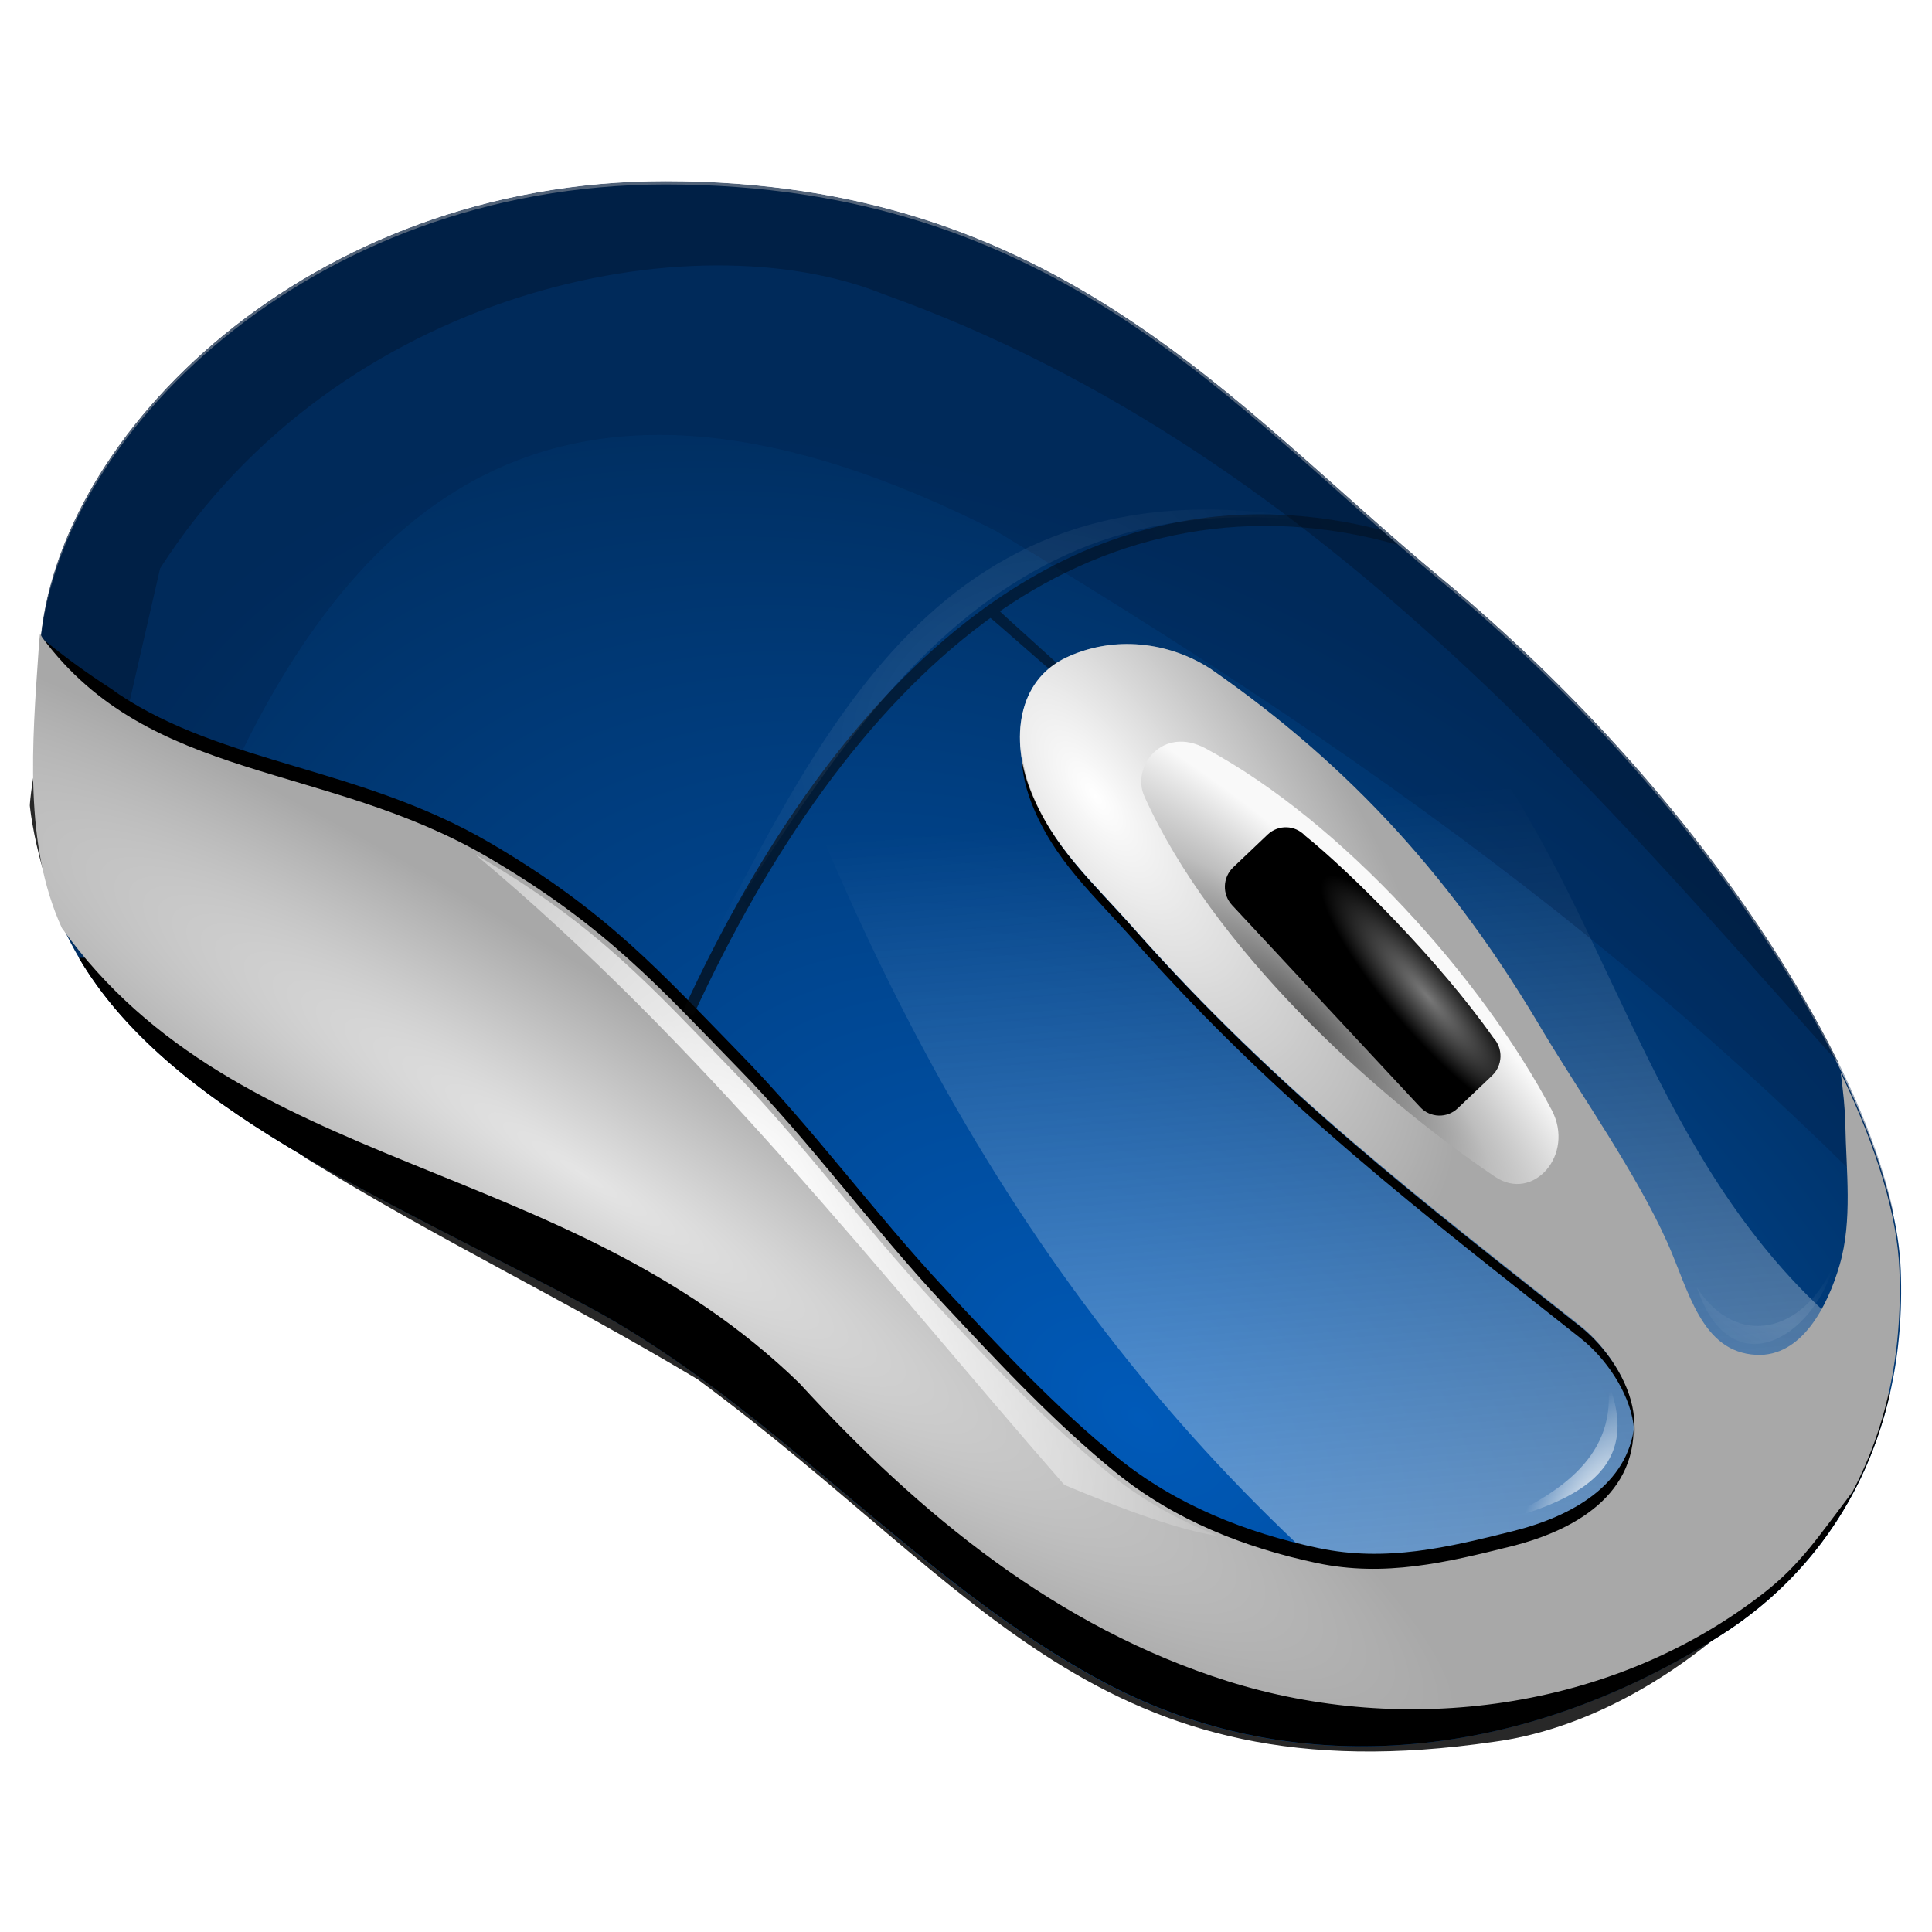 <?xml version="1.0" encoding="UTF-8" standalone="no"?>
<!-- Created with Inkscape (http://www.inkscape.org/) -->
<svg
   xmlns:dc="http://purl.org/dc/elements/1.1/"
   xmlns:cc="http://web.resource.org/cc/"
   xmlns:rdf="http://www.w3.org/1999/02/22-rdf-syntax-ns#"
   xmlns:svg="http://www.w3.org/2000/svg"
   xmlns="http://www.w3.org/2000/svg"
   xmlns:xlink="http://www.w3.org/1999/xlink"
   xmlns:sodipodi="http://sodipodi.sourceforge.net/DTD/sodipodi-0.dtd"
   xmlns:inkscape="http://www.inkscape.org/namespaces/inkscape"
   id="svg2"
   sodipodi:version="0.32"
   inkscape:version="0.45"
   width="128"
   height="128"
   version="1.0"
   sodipodi:docbase="/home/pinheiro/pics/oxygen/scalable/devices"
   sodipodi:docname="mouse.svg"
   inkscape:output_extension="org.inkscape.output.svg.inkscape"
   inkscape:export-filename="/home/pinheiro/pics/oxygen/scalable/devices/mouse.png"
   inkscape:export-xdpi="180"
   inkscape:export-ydpi="180"
   sodipodi:modified="TRUE">
  <defs
     id="defs5">
    <linearGradient
       inkscape:collect="always"
       id="linearGradient5068">
      <stop
         style="stop-color:#ffffff;stop-opacity:1;"
         offset="0"
         id="stop5070" />
      <stop
         style="stop-color:#ffffff;stop-opacity:0;"
         offset="1"
         id="stop5072" />
    </linearGradient>
    <linearGradient
       inkscape:collect="always"
       id="linearGradient4946">
      <stop
         style="stop-color:#ffffff;stop-opacity:1;"
         offset="0"
         id="stop4948" />
      <stop
         style="stop-color:#ffffff;stop-opacity:0;"
         offset="1"
         id="stop4950" />
    </linearGradient>
    <linearGradient
       inkscape:collect="always"
       id="linearGradient4688">
      <stop
         style="stop-color:#ffffff;stop-opacity:1;"
         offset="0"
         id="stop4690" />
      <stop
         style="stop-color:#fcfcfc;stop-opacity:0"
         offset="1"
         id="stop4692" />
    </linearGradient>
    <linearGradient
       inkscape:collect="always"
       id="linearGradient4672">
      <stop
         style="stop-color:#ffffff;stop-opacity:1;"
         offset="0"
         id="stop4674" />
      <stop
         style="stop-color:#ffffff;stop-opacity:0;"
         offset="1"
         id="stop4676" />
    </linearGradient>
    <linearGradient
       inkscape:collect="always"
       id="linearGradient4591">
      <stop
         style="stop-color:#ffffff;stop-opacity:1;"
         offset="0"
         id="stop4593" />
      <stop
         style="stop-color:#ffffff;stop-opacity:0;"
         offset="1"
         id="stop4595" />
    </linearGradient>
    <linearGradient
       id="linearGradient4461">
      <stop
         id="stop4463"
         offset="0"
         style="stop-color:#5a5a5a;stop-opacity:1;" />
      <stop
         style="stop-color:#bebebe;stop-opacity:1;"
         offset="0.5"
         id="stop4467" />
      <stop
         id="stop4465"
         offset="1"
         style="stop-color:#f9f9f9;stop-opacity:1;" />
    </linearGradient>
    <linearGradient
       id="linearGradient4254">
      <stop
         style="stop-color:#040404;stop-opacity:0.662;"
         offset="0"
         id="stop4256" />
      <stop
         style="stop-color:#000000;stop-opacity:0;"
         offset="1"
         id="stop4258" />
    </linearGradient>
    <linearGradient
       id="linearGradient4238">
      <stop
         style="stop-color:#005ab9;stop-opacity:1;"
         offset="0"
         id="stop4240" />
      <stop
         style="stop-color:#002f62;stop-opacity:1;"
         offset="1"
         id="stop4242" />
    </linearGradient>
    <linearGradient
       inkscape:collect="always"
       id="linearGradient4230">
      <stop
         style="stop-color:#ffffff;stop-opacity:1;"
         offset="0"
         id="stop4232" />
      <stop
         style="stop-color:#ffffff;stop-opacity:0;"
         offset="1"
         id="stop4234" />
    </linearGradient>
    <linearGradient
       id="linearGradient3147">
      <stop
         style="stop-color:#e5e5e5;stop-opacity:1;"
         offset="0"
         id="stop3149" />
      <stop
         style="stop-color:#a8a8a8;stop-opacity:1;"
         offset="1"
         id="stop3151" />
    </linearGradient>
    <filter
       inkscape:collect="always"
       id="filter4209">
      <feGaussianBlur
         inkscape:collect="always"
         stdDeviation="3.043"
         id="feGaussianBlur4211" />
    </filter>
    <clipPath
       clipPathUnits="userSpaceOnUse"
       id="clipPath4224">
      <path
         sodipodi:nodetypes="cssscscss"
         id="path4226"
         d="M 210.89,49.403 C 217.78,64.274 237.296,71.992 257.174,82.463 C 273.732,91.185 286.562,106.882 303.111,115.524 C 319.24,123.946 339.057,122.79 357.399,111.348 C 367.339,105.147 373.991,94.159 373.408,79.331 C 372.874,65.163 357.433,39.241 332.769,19.06 C 314.27,3.924 298.794,-15.674 264.135,-15.674 C 232.563,-15.674 210.083,6.529 208.802,25.043 C 208.242,33.138 207.499,42.085 210.89,49.403 z "
         style="fill:#00316e;fill-opacity:1;fill-rule:evenodd;stroke:none;stroke-width:0.4;stroke-linecap:butt;stroke-linejoin:miter;stroke-miterlimit:4;stroke-dasharray:none;stroke-opacity:1" />
    </clipPath>
    <filter
       inkscape:collect="always"
       id="filter4250">
      <feGaussianBlur
         inkscape:collect="always"
         stdDeviation="0.536"
         id="feGaussianBlur4252" />
    </filter>
    <filter
       inkscape:collect="always"
       id="filter4391">
      <feGaussianBlur
         inkscape:collect="always"
         stdDeviation="0.824"
         id="feGaussianBlur4393" />
    </filter>
    <filter
       inkscape:collect="always"
       id="filter4447">
      <feGaussianBlur
         inkscape:collect="always"
         stdDeviation="0.419"
         id="feGaussianBlur4449" />
    </filter>
    <filter
       inkscape:collect="always"
       id="filter4577">
      <feGaussianBlur
         inkscape:collect="always"
         stdDeviation="0.653"
         id="feGaussianBlur4579" />
    </filter>
    <filter
       inkscape:collect="always"
       id="filter4631">
      <feGaussianBlur
         inkscape:collect="always"
         stdDeviation="0.923"
         id="feGaussianBlur4633" />
    </filter>
    <clipPath
       clipPathUnits="userSpaceOnUse"
       id="clipPath4639">
      <path
         sodipodi:nodetypes="csscsssscccssssccssssssssssscc"
         id="path4641"
         d="M 176.107,54.967 C 176.048,55.436 176.014,55.908 175.982,56.373 C 175.422,64.469 174.654,73.43 178.044,80.748 C 179.933,84.824 182.793,88.356 186.326,91.561 C 187.094,91.739 187.86,91.885 188.638,91.998 C 211.262,95.281 227.536,103.592 243.263,120.561 C 253.9,132.038 266.062,141.948 281.169,146.654 C 296.722,151.5 315.189,149.308 328.65,138.879 C 331.824,136.42 333.391,134.029 336.419,130.092 C 339.315,124.68 340.871,118.154 340.576,110.654 C 340.399,105.977 338.609,100.014 335.388,93.404 C 335.602,95.009 335.771,96.551 335.794,97.904 C 335.866,101.991 336.445,106.306 335.294,110.217 C 334.231,113.833 331.945,118.284 327.919,118.092 C 323.036,117.859 321.936,112.42 320.044,108.248 C 317.319,102.235 312.511,95.488 309.081,89.833 C 301.27,76.689 292.202,66.677 279.669,58.061 C 275.942,55.66 271.043,55.124 266.888,57.061 C 262.542,59.086 261.974,64.254 263.701,68.623 C 265.685,73.644 269.163,76.626 272.794,80.686 C 285.604,95.002 298.332,104.559 312.294,115.498 C 314.536,117.255 316.55,120.202 316.951,122.967 C 317.951,129.861 312.351,133.333 306.263,134.842 C 300.5,136.271 295.025,137.565 289.044,136.311 C 282.645,134.969 276.451,132.54 271.326,128.436 C 265.839,124.042 260.9,118.796 256.044,113.654 C 249.744,106.984 244.3,99.521 237.857,92.998 C 231.012,86.069 226.186,80.584 215.701,74.529 C 201.304,66.216 185.838,67.991 176.326,55.342 C 176.246,55.219 176.177,55.096 176.107,54.967 z "
         style="fill:url(#radialGradient4643);fill-opacity:1;fill-rule:evenodd;stroke:none;stroke-width:1px;stroke-linecap:butt;stroke-linejoin:miter;stroke-opacity:1" />
    </clipPath>
    <radialGradient
       inkscape:collect="always"
       xlink:href="#linearGradient3147"
       id="radialGradient4643"
       gradientUnits="userSpaceOnUse"
       gradientTransform="matrix(0.935,0.591,-0.101,0.159,3.745,-78.708)"
       cx="255.837"
       cy="187.2"
       fx="255.837"
       fy="187.2"
       r="82.561" />
    <radialGradient
       inkscape:collect="always"
       xlink:href="#linearGradient4591"
       id="radialGradient4645"
       gradientUnits="userSpaceOnUse"
       gradientTransform="matrix(0.866,-0.5,1.023,1.772,117.685,-70.401)"
       cx="19.813"
       cy="104.047"
       fx="19.813"
       fy="104.047"
       r="33.078" />
    <filter
       inkscape:collect="always"
       id="filter4728">
      <feGaussianBlur
         inkscape:collect="always"
         stdDeviation="2.919"
         id="feGaussianBlur4730" />
    </filter>
    <radialGradient
       inkscape:collect="always"
       xlink:href="#linearGradient4591"
       id="radialGradient4732"
       gradientUnits="userSpaceOnUse"
       gradientTransform="matrix(0.866,-0.5,1.023,1.772,117.685,-70.401)"
       cx="19.813"
       cy="104.047"
       fx="19.813"
       fy="104.047"
       r="33.078" />
    <filter
       inkscape:collect="always"
       id="filter4778">
      <feGaussianBlur
         inkscape:collect="always"
         stdDeviation="1.008"
         id="feGaussianBlur4780" />
    </filter>
    <filter
       inkscape:collect="always"
       id="filter4932">
      <feGaussianBlur
         inkscape:collect="always"
         stdDeviation="0.824"
         id="feGaussianBlur4934" />
    </filter>
    <clipPath
       clipPathUnits="userSpaceOnUse"
       id="clipPath4942">
      <path
         style="opacity:0.161;fill:#ffffff;fill-opacity:1;fill-rule:evenodd;stroke:none;stroke-width:1px;stroke-linecap:butt;stroke-linejoin:miter;stroke-opacity:1;filter:url(#filter4778)"
         d="M 308.087,84.793 C 308.13,57.817 323.591,30.857 368.129,46.405 C 335.709,40.636 322.519,62.894 308.087,84.793 z "
         id="path4944"
         sodipodi:nodetypes="ccc" />
    </clipPath>
    <radialGradient
       inkscape:collect="always"
       xlink:href="#linearGradient4946"
       id="radialGradient4952"
       cx="337.76"
       cy="55.92"
       fx="337.76"
       fy="55.92"
       r="30.021"
       gradientTransform="matrix(0.881,-0.666,0.424,0.525,12.648,255.951)"
       gradientUnits="userSpaceOnUse" />
    <filter
       inkscape:collect="always"
       x="-0.1"
       width="1.201"
       y="-0.091"
       height="1.181"
       id="filter5076">
      <feGaussianBlur
         inkscape:collect="always"
         stdDeviation="0.568"
         id="feGaussianBlur5078" />
    </filter>
    <filter
       inkscape:collect="always"
       id="filter5102">
      <feGaussianBlur
         inkscape:collect="always"
         stdDeviation="2.991"
         id="feGaussianBlur5104" />
    </filter>
    <radialGradient
       inkscape:collect="always"
       xlink:href="#linearGradient4238"
       id="radialGradient5127"
       gradientUnits="userSpaceOnUse"
       gradientTransform="matrix(0.506,-0.674,1.062,0.798,-9.684,187.482)"
       cx="262.32"
       cy="141.605"
       fx="262.32"
       fy="141.605"
       r="82.562" />
    <linearGradient
       inkscape:collect="always"
       xlink:href="#linearGradient4688"
       id="linearGradient5129"
       gradientUnits="userSpaceOnUse"
       gradientTransform="translate(13.78,4.922)"
       x1="312.94"
       y1="224.073"
       x2="299.756"
       y2="62.698" />
    <radialGradient
       inkscape:collect="always"
       xlink:href="#linearGradient3147"
       id="radialGradient5131"
       gradientUnits="userSpaceOnUse"
       gradientTransform="matrix(0.935,0.591,-0.101,0.159,3.745,-78.708)"
       cx="255.837"
       cy="187.2"
       fx="255.837"
       fy="187.2"
       r="82.561" />
    <linearGradient
       inkscape:collect="always"
       xlink:href="#linearGradient4254"
       id="linearGradient5133"
       gradientUnits="userSpaceOnUse"
       x1="237.151"
       y1="83.171"
       x2="344.373"
       y2="14.144" />
    <radialGradient
       inkscape:collect="always"
       xlink:href="#linearGradient4230"
       id="radialGradient5135"
       gradientUnits="userSpaceOnUse"
       gradientTransform="matrix(0.607,0.839,-0.34,0.246,130.998,-175.726)"
       cx="269.998"
       cy="74.769"
       fx="269.998"
       fy="74.769"
       r="45.891" />
    <radialGradient
       inkscape:collect="always"
       xlink:href="#linearGradient4461"
       id="radialGradient5137"
       gradientUnits="userSpaceOnUse"
       gradientTransform="matrix(1.704,1.603,-0.407,0.432,-212.579,-689.797)"
       cx="387.149"
       cy="381.544"
       fx="387.149"
       fy="381.544"
       r="21.736" />
    <radialGradient
       inkscape:collect="always"
       xlink:href="#linearGradient4591"
       id="radialGradient5139"
       gradientUnits="userSpaceOnUse"
       gradientTransform="matrix(0.866,-0.5,1.023,1.772,117.685,-70.401)"
       cx="19.813"
       cy="104.047"
       fx="19.813"
       fy="104.047"
       r="33.078" />
    <radialGradient
       inkscape:collect="always"
       xlink:href="#linearGradient4672"
       id="radialGradient5141"
       gradientUnits="userSpaceOnUse"
       gradientTransform="matrix(-0.504,0.441,-1.903,-2.176,857.602,580.414)"
       cx="142.767"
       cy="255.82"
       fx="142.767"
       fy="255.82"
       r="4.79" />
    <radialGradient
       inkscape:collect="always"
       xlink:href="#linearGradient4946"
       id="radialGradient5143"
       gradientUnits="userSpaceOnUse"
       gradientTransform="matrix(0.881,-0.666,0.424,0.525,12.648,255.951)"
       cx="337.76"
       cy="55.92"
       fx="337.76"
       fy="55.92"
       r="30.021" />
    <radialGradient
       inkscape:collect="always"
       xlink:href="#linearGradient5068"
       id="radialGradient5145"
       gradientUnits="userSpaceOnUse"
       gradientTransform="matrix(0.911,0.412,-1,2.214,160.136,-288.993)"
       cx="313.186"
       cy="132.332"
       fx="313.186"
       fy="132.332"
       r="5.658" />
    <radialGradient
       inkscape:collect="always"
       xlink:href="#linearGradient5068"
       id="radialGradient5147"
       gradientUnits="userSpaceOnUse"
       gradientTransform="matrix(0.911,0.412,-1,2.214,160.136,-288.993)"
       cx="308.55"
       cy="130.908"
       fx="308.55"
       fy="130.908"
       r="5.658" />
    <filter
       inkscape:collect="always"
       id="filter5260">
      <feGaussianBlur
         inkscape:collect="always"
         stdDeviation="0.422"
         id="feGaussianBlur5262" />
    </filter>
    <clipPath
       clipPathUnits="userSpaceOnUse"
       id="clipPath5266">
      <path
         style="fill:url(#radialGradient5270);fill-opacity:1;fill-rule:evenodd;stroke:none;stroke-width:1px;stroke-linecap:butt;stroke-linejoin:miter;stroke-opacity:1"
         d="M 176.107,54.967 C 176.048,55.436 176.014,55.908 175.982,56.373 C 175.422,64.469 174.654,73.43 178.044,80.748 C 179.933,84.824 182.793,88.356 186.326,91.561 C 187.094,91.739 187.86,91.885 188.638,91.998 C 211.262,95.281 227.536,103.592 243.263,120.561 C 253.9,132.038 266.062,141.948 281.169,146.654 C 296.722,151.5 315.189,149.308 328.65,138.879 C 331.824,136.42 333.391,134.029 336.419,130.092 C 339.315,124.68 340.871,118.154 340.576,110.654 C 340.399,105.977 338.609,100.014 335.388,93.404 C 335.602,95.009 335.771,96.551 335.794,97.904 C 335.866,101.991 336.445,106.306 335.294,110.217 C 334.231,113.833 331.945,118.284 327.919,118.092 C 323.036,117.859 321.936,112.42 320.044,108.248 C 317.319,102.235 312.511,95.488 309.081,89.833 C 301.27,76.689 292.202,66.677 279.669,58.061 C 275.942,55.66 271.043,55.124 266.888,57.061 C 262.542,59.086 261.974,64.254 263.701,68.623 C 265.685,73.644 269.163,76.626 272.794,80.686 C 285.604,95.002 298.332,104.559 312.294,115.498 C 314.536,117.255 316.55,120.202 316.951,122.967 C 317.951,129.861 312.351,133.333 306.263,134.842 C 300.5,136.271 295.025,137.565 289.044,136.311 C 282.645,134.969 276.451,132.54 271.326,128.436 C 265.839,124.042 260.9,118.796 256.044,113.654 C 249.744,106.984 244.3,99.521 237.857,92.998 C 231.012,86.069 226.186,80.584 215.701,74.529 C 201.304,66.216 185.838,67.991 176.326,55.342 C 176.246,55.219 176.177,55.096 176.107,54.967 z "
         id="path5268"
         sodipodi:nodetypes="csscsssscccssssccssssssssssscc" />
    </clipPath>
    <radialGradient
       inkscape:collect="always"
       xlink:href="#linearGradient3147"
       id="radialGradient5270"
       gradientUnits="userSpaceOnUse"
       gradientTransform="matrix(0.935,0.591,-0.101,0.159,3.745,-78.708)"
       cx="255.837"
       cy="187.2"
       fx="255.837"
       fy="187.2"
       r="82.561" />
  </defs>
  <sodipodi:namedview
     inkscape:window-height="573"
     inkscape:window-width="725"
     inkscape:pageshadow="2"
     inkscape:pageopacity="0.0"
     guidetolerance="10.0"
     gridtolerance="10.0"
     objecttolerance="10.0"
     borderopacity="1.0"
     bordercolor="#666666"
     pagecolor="#ffffff"
     id="base"
     width="128px"
     height="128px"
     inkscape:zoom="1.0159482"
     inkscape:cx="99.700047"
     inkscape:cy="36.177472"
     inkscape:window-x="660"
     inkscape:window-y="232"
     inkscape:current-layer="svg2" />
  <g
     id="g5106"
     transform="matrix(0.749,0,0,0.757,-129.252,0.367)">
    <path
       sodipodi:nodetypes="cscccccsc"
       id="path5084"
       d="M 175.206,70.029 C 175.206,70.029 176.086,79.655 182.096,86.762 C 186.421,91.877 194.225,96.995 199.644,100.89 C 211.69,108.212 222.121,113.042 234.264,120.228 C 259.365,138.548 269.661,157.031 304.736,151.954 C 318.529,150.116 332.885,137.959 338.202,124.394 L 312.024,127.118 C 312.024,127.118 235.423,110.276 214.578,79.872 C 178.811,27.702 175.176,69.309 175.206,70.029 z "
       style="fill:#282828;fill-opacity:1;fill-rule:evenodd;stroke:none;stroke-width:1px;stroke-linecap:butt;stroke-linejoin:miter;stroke-opacity:1;filter:url(#filter5102)" />
    <path
       sodipodi:nodetypes="cssscscss"
       id="path2169"
       d="M 178.178,80.737 C 185.068,95.608 204.584,103.326 224.462,113.797 C 241.02,122.519 253.85,138.216 270.399,146.857 C 286.528,155.28 306.345,154.124 324.687,142.681 C 334.627,136.481 341.279,125.492 340.695,110.665 C 340.161,96.497 324.721,70.575 300.056,50.394 C 281.557,35.258 266.082,15.66 231.422,15.66 C 199.851,15.66 177.371,37.863 176.09,56.377 C 175.529,64.472 174.787,73.419 178.178,80.737 z "
       style="fill:url(#radialGradient5127);fill-opacity:1;fill-rule:evenodd;stroke:none;stroke-width:0.4;stroke-linecap:butt;stroke-linejoin:miter;stroke-miterlimit:4;stroke-dasharray:none;stroke-opacity:1" />
    <path
       id="path3163"
       d="M 179.538,83.343 C 187.4,96.544 205.793,103.971 224.475,113.812 C 241.033,122.533 253.864,138.202 270.413,146.843 C 286.542,155.266 306.351,154.13 324.694,142.687 C 332.057,138.093 337.606,130.868 339.756,121.406 L 317.694,140.249 L 282.756,140.749 L 247.819,111.687 L 210.413,83.656 C 210.413,83.656 193.665,83.296 179.538,83.343 z "
       style="fill:#000000;fill-opacity:1;fill-rule:evenodd;stroke:none;stroke-width:1px;stroke-linecap:butt;stroke-linejoin:miter;stroke-opacity:1" />
    <path
       sodipodi:nodetypes="ccccc"
       id="path4686"
       d="M 235.248,45.421 C 232.139,42.312 224.414,37.051 233.28,41.484 C 319.975,36.087 303.648,89.322 335.857,115.982 C 339.611,120.341 310.595,139.636 293.689,140.322 C 265.823,116.783 248.38,86.684 235.248,45.421 z "
       style="fill:url(#linearGradient5129);fill-opacity:1;fill-rule:evenodd;stroke:none;stroke-width:1px;stroke-linecap:butt;stroke-linejoin:miter;stroke-opacity:1;filter:url(#filter4728)" />
    <g
       transform="translate(-32.712,31.045)"
       clip-path="url(#clipPath4224)"
       id="g4215">
      <path
         id="path4213"
         d="M 220.484,49.358 C 233.99,9.917 255.398,-4.054 293.322,14.908 C 334.713,39.498 360.536,60.092 386.831,89.715 C 398.968,47.718 354.393,5.721 315.961,-36.276 L 215.562,-39.229 C 183.409,-28.805 197.769,-7.648 196.86,9.986 L 220.484,49.358 z "
         style="opacity:0.608;fill:#00204c;fill-opacity:1;fill-rule:evenodd;stroke:none;stroke-width:1px;stroke-linecap:butt;stroke-linejoin:miter;stroke-opacity:1;filter:url(#filter4209)"
         sodipodi:nodetypes="ccccccc" />
      <path
         sodipodi:nodetypes="cccccccc"
         style="opacity:0.707;fill:#001633;fill-opacity:1;fill-rule:evenodd;stroke:none;stroke-width:1px;stroke-linecap:butt;stroke-linejoin:miter;stroke-opacity:1;filter:url(#filter4209)"
         d="M 213.594,43.452 L 219.44,18.219 C 235.219,-6.179 266.583,-12.527 283.479,-5.763 C 323.228,8.314 348.801,40.748 372.066,66.091 C 375.599,27.896 337.049,-2.737 314.977,-36.276 L 214.578,-39.229 L 195.876,9.986 L 213.594,43.452 z "
         id="path3170" />
    </g>
    <path
       style="fill:#000000;fill-opacity:1;fill-rule:evenodd;stroke:none;stroke-width:1px;stroke-linecap:butt;stroke-linejoin:miter;stroke-opacity:1;filter:url(#filter4391)"
       d="M 2.719 42.219 L 2.781 42.5 C 2.833 42.598 2.878 42.719 2.938 42.812 C 10.063 52.384 21.652 51.022 32.438 57.312 C 40.293 61.894 43.903 66.038 49.031 71.281 C 53.858 76.217 57.937 81.89 62.656 86.938 C 66.294 90.828 69.983 94.8 74.094 98.125 C 77.933 101.231 82.581 103.047 87.375 104.062 C 91.855 105.011 95.964 104.05 100.281 102.969 C 104.699 101.862 108.743 99.336 108.312 94.438 C 107.873 98.357 104.223 100.45 100.281 101.438 C 95.964 102.519 91.855 103.511 87.375 102.562 C 82.581 101.547 77.933 99.7 74.094 96.594 C 69.983 93.269 66.294 89.297 62.656 85.406 C 57.937 80.358 53.858 74.717 49.031 69.781 C 43.903 64.538 40.293 60.394 32.438 55.812 C 23.895 50.83 14.839 50.621 7.906 46 C 7.721 45.885 7.563 45.746 7.375 45.625 C 5.784 44.605 4.117 43.386 2.719 42.219 z "
       transform="matrix(1.335,0,0,1.321,172.536,-0.485)"
       id="path4334" />
    <path
       sodipodi:nodetypes="csccsscccssssccssssssssssscc"
       id="path3142"
       d="M 176.107,54.967 C 176.048,55.436 176.014,55.908 175.982,56.373 C 175.422,64.469 174.654,73.43 178.044,80.748 C 193.693,102.368 222.472,100.59 243.263,120.561 C 253.9,132.038 266.062,141.948 281.169,146.654 C 296.722,151.5 315.189,149.308 328.65,138.879 C 331.824,136.42 333.391,134.029 336.419,130.092 C 339.315,124.68 340.871,118.154 340.576,110.654 C 340.399,105.977 338.609,100.014 335.388,93.404 C 335.602,95.009 335.771,96.551 335.794,97.904 C 335.866,101.991 336.445,106.306 335.294,110.217 C 334.231,113.833 331.945,118.284 327.919,118.092 C 323.036,117.859 321.936,112.42 320.044,108.248 C 317.319,102.235 312.511,95.488 309.081,89.833 C 301.27,76.689 292.202,66.677 279.669,58.061 C 275.942,55.66 271.043,55.124 266.888,57.061 C 262.542,59.086 261.974,64.254 263.701,68.623 C 265.685,73.644 269.163,76.626 272.794,80.686 C 285.604,95.002 298.332,104.559 312.294,115.498 C 314.536,117.255 316.55,120.202 316.951,122.967 C 317.951,129.861 312.351,133.333 306.263,134.842 C 300.5,136.271 295.025,137.565 289.044,136.311 C 282.645,134.969 276.451,132.54 271.326,128.436 C 265.839,124.042 260.9,118.796 256.044,113.654 C 249.744,106.984 244.3,99.521 237.857,92.998 C 231.012,86.069 226.186,80.584 215.701,74.529 C 201.304,66.216 185.838,67.991 176.326,55.342 C 176.246,55.219 176.177,55.096 176.107,54.967 z "
       style="fill:url(#radialGradient5131);fill-opacity:1;fill-rule:evenodd;stroke:none;stroke-width:1px;stroke-linecap:butt;stroke-linejoin:miter;stroke-opacity:1" />
    <path
       sodipodi:nodetypes="csssscssssc"
       id="path4269"
       d="M 262.922,64.9 C 262.873,66.508 263.17,68.189 263.797,69.775 C 265.781,74.795 269.259,77.778 272.891,81.837 C 285.7,96.153 298.428,105.71 312.391,116.65 C 314.632,118.406 316.646,121.354 317.047,124.118 C 317.098,124.473 317.123,124.812 317.141,125.15 C 317.172,124.507 317.15,123.833 317.047,123.118 C 316.646,120.354 314.632,117.406 312.391,115.65 C 298.428,104.71 285.7,95.153 272.891,80.837 C 269.259,76.778 265.781,73.795 263.797,68.775 C 263.301,67.521 263.004,66.192 262.922,64.9 z "
       style="fill:#000000;fill-opacity:1;fill-rule:evenodd;stroke:none;stroke-width:1px;stroke-linecap:butt;stroke-linejoin:miter;stroke-opacity:1;filter:url(#filter4447)" />
    <path
       sodipodi:nodetypes="csccssssssccc"
       id="path3155"
       d="M 285.725,44.562 C 275.916,44.156 266.967,47.339 259.069,53.156 C 248.538,60.911 239.815,73.302 232.975,87.999 L 233.881,88.406 C 240.674,73.809 249.328,61.578 259.663,53.968 C 259.832,53.843 260.003,53.719 260.173,53.597 C 260.201,53.577 265.303,58.038 265.33,58.018 C 265.552,57.86 265.799,57.696 266.022,57.542 C 266.051,57.523 260.98,53.032 261.009,53.012 C 261.038,52.992 261.067,52.973 261.096,52.953 C 271.157,46.1 283.265,43.56 296.212,47.199 L 294.736,45.896 C 291.654,45.11 288.653,44.683 285.725,44.562 z "
       style="fill:url(#linearGradient5133);fill-opacity:1;fill-rule:evenodd;stroke:none;stroke-width:1px;stroke-linecap:butt;stroke-linejoin:miter;stroke-opacity:1;filter:url(#filter4250)" />
    <path
       id="path4228"
       d="M 272.594,55.875 C 270.652,55.827 268.693,56.215 266.875,57.062 C 262.528,59.088 261.961,64.256 263.688,68.625 C 265.671,73.645 269.149,76.628 272.781,80.688 C 285.59,95.004 298.319,104.56 312.281,115.5 C 313.149,116.18 313.999,117.042 314.719,118 C 317.097,115.876 319.243,113.523 321.156,111 C 320.784,110.067 320.43,109.131 320.031,108.25 C 317.306,102.237 312.523,95.498 309.094,89.844 C 301.282,76.7 292.189,66.679 279.656,58.062 C 277.559,56.712 275.091,55.937 272.594,55.875 z M 229.375,84.594 C 230.291,108.697 249.819,128.301 274.688,130.781 C 273.527,130.063 272.387,129.298 271.312,128.438 C 265.826,124.043 260.887,118.797 256.031,113.656 C 249.731,106.986 244.287,99.523 237.844,93 C 234.852,89.971 232.237,87.239 229.375,84.594 z "
       style="fill:url(#radialGradient5135);fill-opacity:1;fill-rule:evenodd;stroke:none;stroke-width:1px;stroke-linecap:butt;stroke-linejoin:miter;stroke-opacity:1" />
    <path
       transform="matrix(0.849,0,0,0.849,40.487,7.644)"
       sodipodi:nodetypes="cssss"
       id="path4451"
       d="M 274.794,72.504 C 273.416,69.478 276.664,65.17 281.192,67.583 C 295.43,75.17 310.014,91.309 317.233,104.842 C 319.699,109.464 315.293,114.385 311.328,111.732 C 298.399,103.082 281.879,88.059 274.794,72.504 z "
       style="fill:url(#radialGradient5137);fill-opacity:1;fill-rule:evenodd;stroke:none;stroke-width:1px;stroke-linecap:butt;stroke-linejoin:miter;stroke-opacity:1;filter:url(#filter4577)" />
    <path
       sodipodi:nodetypes="ccccccccc"
       id="rect4581"
       d="M 281.653,75.421 L 284.693,72.559 C 285.641,71.667 287.121,71.712 288.013,72.659 C 292.054,75.877 299.904,83.638 304.649,90.329 C 305.54,91.276 305.496,92.757 304.548,93.649 L 301.508,96.511 C 300.561,97.403 299.08,97.358 298.188,96.411 L 281.553,78.741 C 280.661,77.793 280.706,76.313 281.653,75.421 z "
       inkscape:transform-center-y="18.853861"
       inkscape:transform-center-x="170.79385"
       style="fill:#000000;fill-opacity:1;stroke:none;stroke-width:0.4;stroke-linecap:round;stroke-linejoin:round;stroke-miterlimit:4;stroke-dashoffset:1.088;stroke-opacity:1" />
    <path
       transform="translate(-0.696,1.7427737e-8)"
       clip-path="url(#clipPath4639)"
       style="fill:url(#radialGradient5139);fill-opacity:1;fill-rule:evenodd;stroke:none;stroke-width:1px;stroke-linecap:butt;stroke-linejoin:miter;stroke-opacity:1;filter:url(#filter4631)"
       d="M 215.093,74.125 C 235.488,90.947 250.969,110.865 267.405,129.469 C 274.278,132.319 278.577,133.639 281.249,133.969 C 277.745,132.603 274.426,130.806 271.468,128.438 C 265.981,124.043 261.042,118.797 256.187,113.656 C 249.887,106.986 244.442,99.523 237.999,93 C 231.154,86.071 226.329,80.586 215.843,74.531 C 215.594,74.387 215.343,74.263 215.093,74.125 z "
       id="path4637" />
    <path
       style="opacity:0.473;fill:url(#radialGradient5141);fill-opacity:1;stroke:none;stroke-width:0.4;stroke-linecap:round;stroke-linejoin:round;stroke-miterlimit:4;stroke-dashoffset:1.088;stroke-opacity:1"
       inkscape:transform-center-x="170.79385"
       inkscape:transform-center-y="18.853861"
       d="M 281.653,75.421 L 284.693,72.559 C 285.641,71.667 287.121,71.712 288.013,72.659 C 292.054,75.877 299.904,83.638 304.649,90.329 C 305.54,91.276 305.496,92.757 304.548,93.649 L 301.508,96.511 C 300.561,97.403 299.08,97.358 298.188,96.411 L 281.553,78.741 C 280.661,77.793 280.706,76.313 281.653,75.421 z "
       id="path4662"
       sodipodi:nodetypes="ccccccccc" />
    <path
       transform="matrix(0.967,0,0,1,-63.56,-0.7)"
       clip-path="url(#clipPath4942)"
       sodipodi:nodetypes="ccc"
       id="path4760"
       d="M 308.087,84.793 C 320.372,62.234 331.612,38.355 368.129,46.405 C 340.949,42.05 324.788,63.55 308.087,84.793 z "
       style="opacity:0.337;fill:url(#radialGradient5143);fill-opacity:1;fill-rule:evenodd;stroke:none;stroke-width:1px;stroke-linecap:butt;stroke-linejoin:miter;stroke-opacity:1;filter:url(#filter4932)" />
    <path
       sodipodi:nodetypes="ccc"
       id="path4954"
       d="M 314.769,120.409 C 318.276,128.91 310.541,131.173 304.329,132.937 C 310.794,130.254 315.671,126.776 314.769,120.409 z "
       style="fill:url(#radialGradient5145);fill-opacity:1;fill-rule:evenodd;stroke:none;stroke-width:1px;stroke-linecap:butt;stroke-linejoin:miter;stroke-opacity:1;filter:url(#filter5076)" />
    <path
       inkscape:transform-center-x="8.0547938"
       inkscape:transform-center-y="2.7881963"
       transform="matrix(-0.752,0.659,0.659,0.752,478.699,-186.336)"
       style="opacity:0.308;fill:url(#radialGradient5147);fill-opacity:1;fill-rule:evenodd;stroke:none;stroke-width:1px;stroke-linecap:butt;stroke-linejoin:miter;stroke-opacity:1;filter:url(#filter5076)"
       d="M 314.14,121.698 C 317.646,130.199 309.425,131.907 303.577,128.114 C 309.678,130.987 315.041,128.064 314.14,121.698 z "
       id="path5080"
       sodipodi:nodetypes="ccc" />
  </g>
  <path
     style="fill:none;fill-opacity:0.75;fill-rule:evenodd;stroke:#000000;stroke-width:1.3;stroke-linecap:butt;stroke-linejoin:miter;stroke-opacity:1;stroke-miterlimit:4;stroke-dasharray:none;filter:url(#filter5260)"
     d="M 10.701,69.796 L 6.351,65.272 L 3.654,60.4 L 2.436,55.267 L 2.436,46.48 L 2.784,42.217"
     id="path5170"
     clip-path="url(#clipPath5266)" />
</svg>
